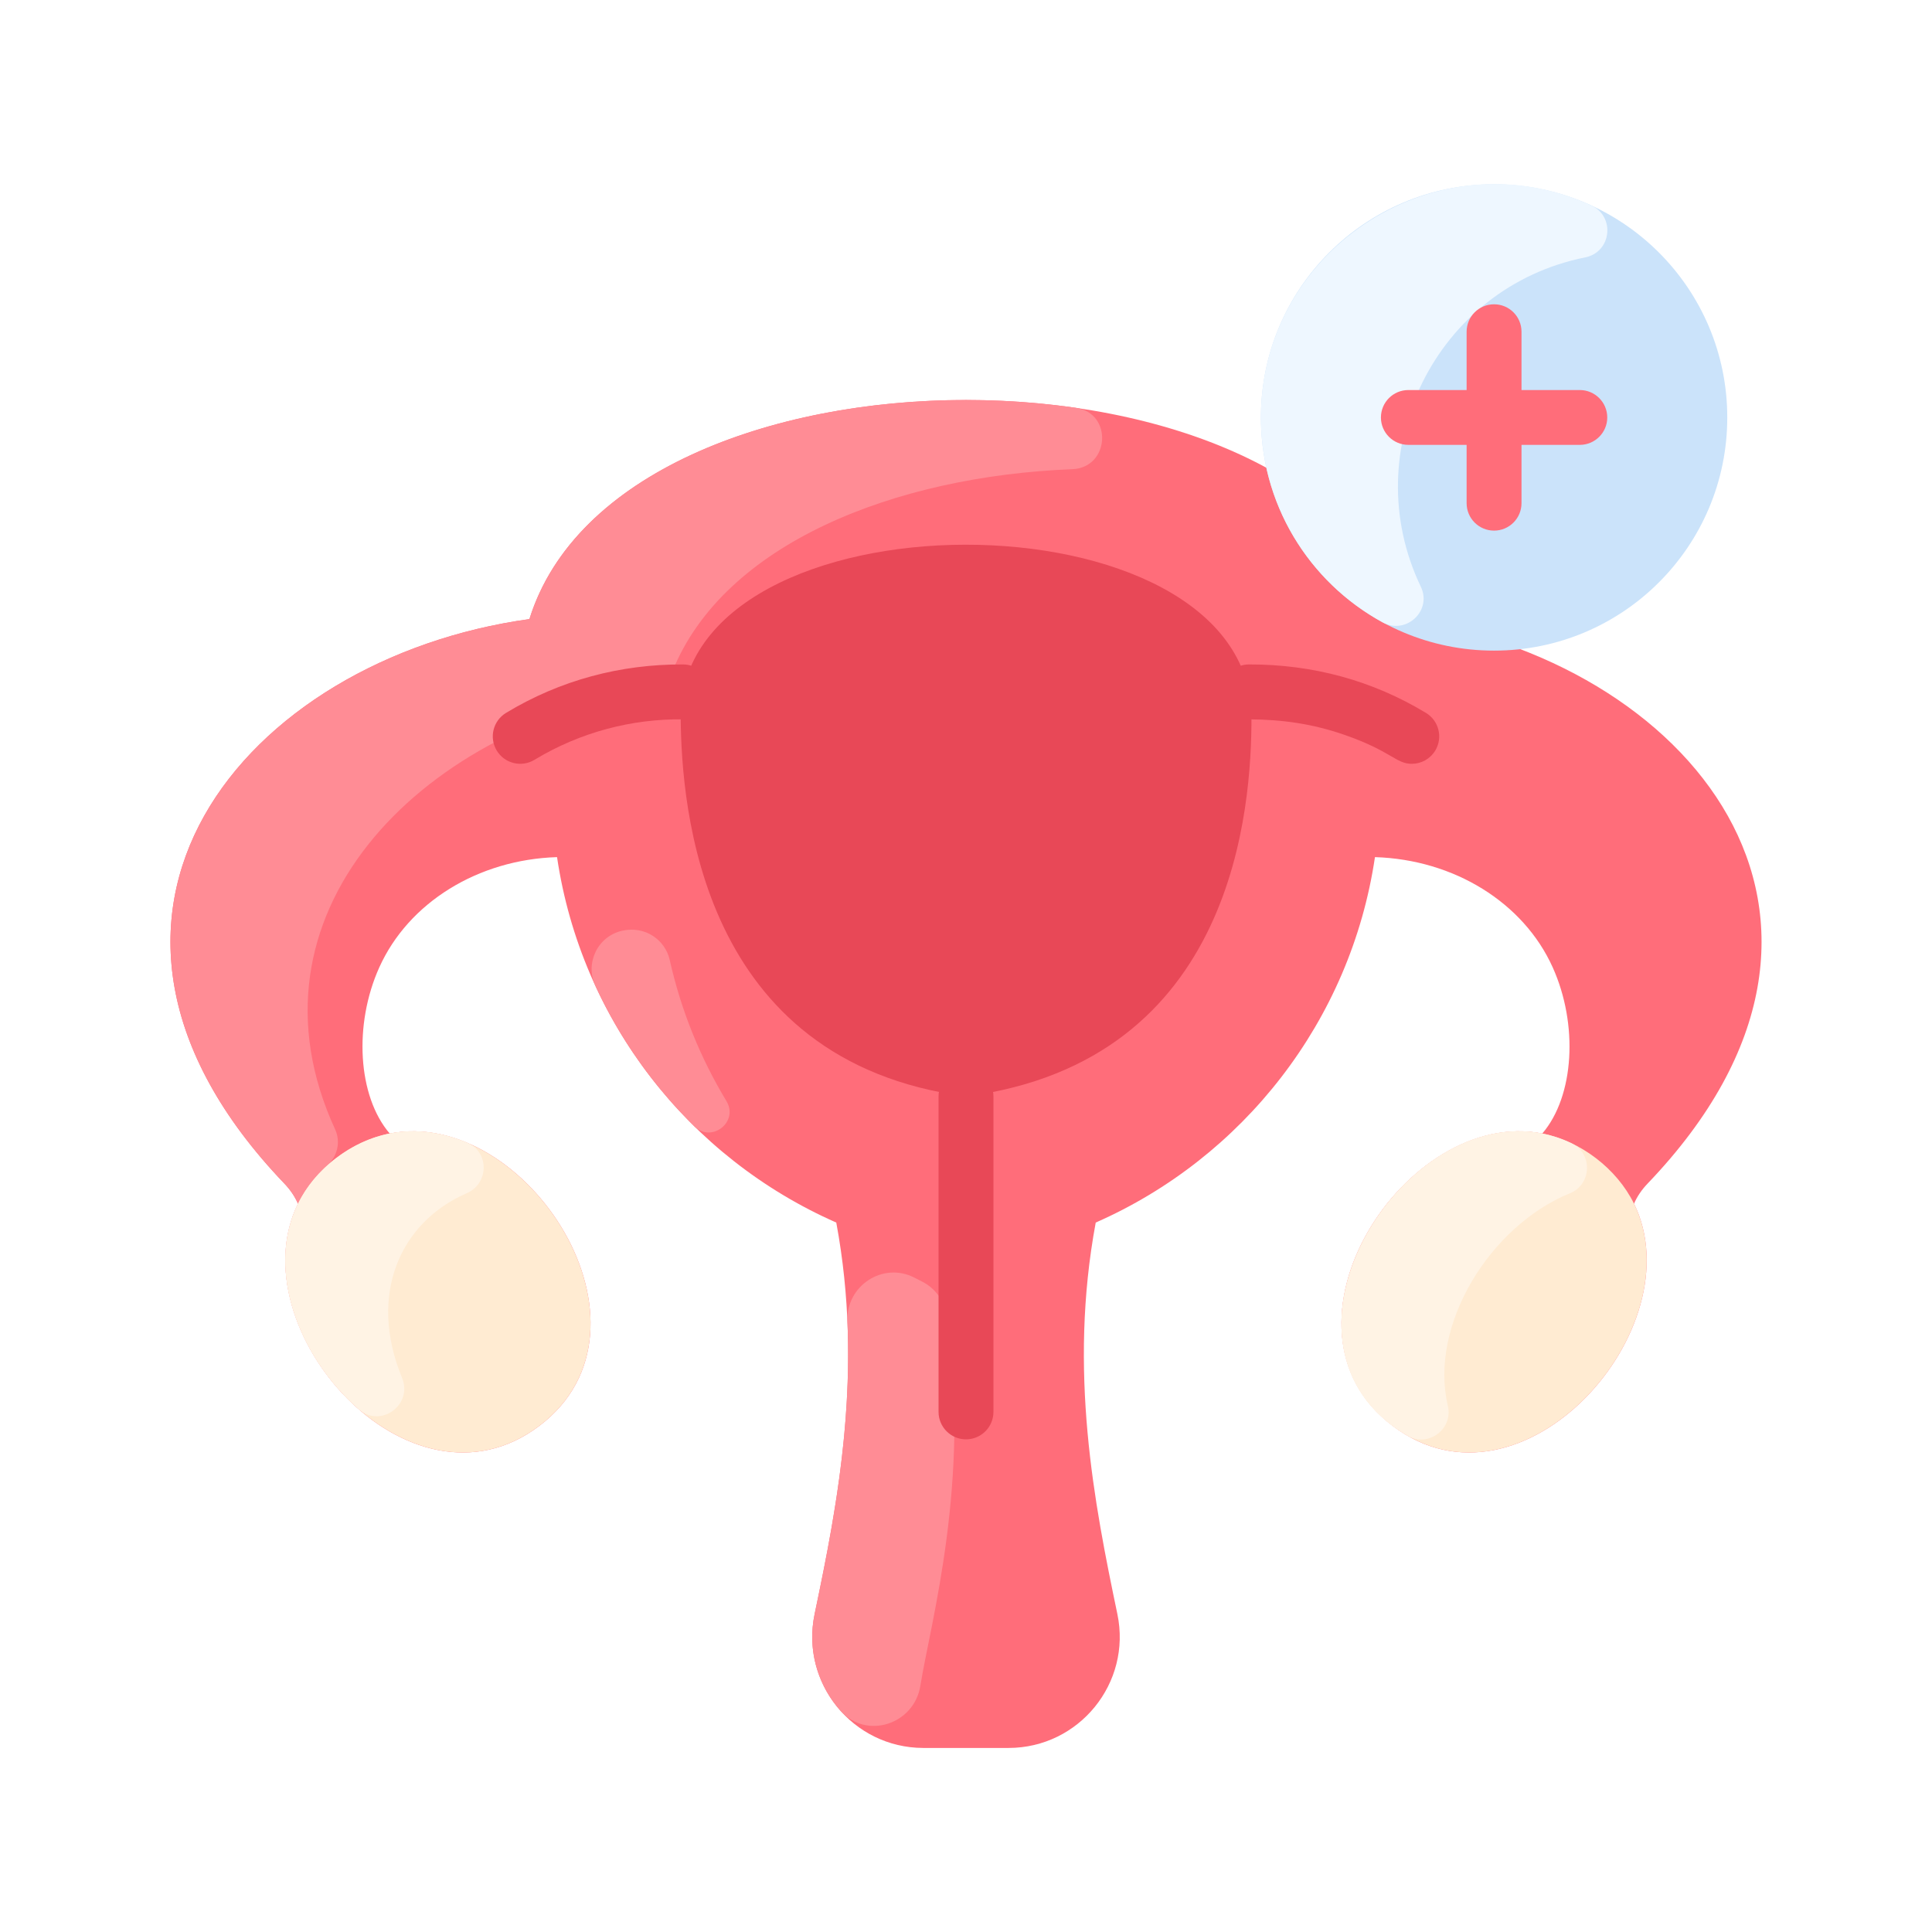 <svg width="34" height="34" viewBox="0 0 34 34" fill="none" xmlns="http://www.w3.org/2000/svg">
<rect width="34" height="34" fill="white"/>
<g clip-path="url(#clip0_261_1374)">
<path d="M24.683 10.895C23.084 5.756 10.917 5.753 9.317 10.895C4.314 11.587 0.498 16.12 5.003 20.827C5.109 20.938 5.19 21.058 5.244 21.183C4.169 23.372 7.205 26.821 9.49 25.094C11.783 23.361 9.265 19.475 6.858 19.948C6.293 19.288 6.223 18.027 6.675 17.024C7.189 15.883 8.411 15.127 9.803 15.084C10.23 17.966 12.126 20.375 14.717 21.515C15.202 24.123 14.744 26.454 14.336 28.405C14.082 29.619 15.009 30.758 16.247 30.761H17.748C18.989 30.761 19.918 29.62 19.664 28.405C19.256 26.454 18.798 24.123 19.283 21.515C21.874 20.375 23.77 17.966 24.197 15.084C25.589 15.127 26.811 15.883 27.325 17.024C27.777 18.027 27.707 19.288 27.142 19.948C24.735 19.475 22.217 23.361 24.51 25.094C26.795 26.821 29.831 23.372 28.756 21.183C28.81 21.058 28.89 20.938 28.997 20.827C33.502 16.12 29.686 11.587 24.683 10.895V10.895Z" fill="#FF6D7A"/>
<path d="M16.197 29.666C16.089 30.345 15.25 30.621 14.792 30.108C14.397 29.665 14.202 29.046 14.336 28.405C14.651 26.898 14.996 25.165 14.913 23.253C14.886 22.628 15.54 22.197 16.095 22.486C16.137 22.508 16.18 22.53 16.223 22.551C16.457 22.668 16.621 22.892 16.66 23.15C17.093 26.06 16.373 28.563 16.197 29.666V29.666Z" fill="#FF8C95"/>
<path d="M12.22 19.822C11.498 19.113 10.904 18.275 10.476 17.346C10.291 16.943 10.522 16.472 10.955 16.378C11.355 16.291 11.706 16.54 11.786 16.893C11.985 17.783 12.326 18.619 12.784 19.377C13.005 19.742 12.524 20.121 12.22 19.822V19.822Z" fill="#FF8C95"/>
<path d="M18.87 8.257C15.747 8.38 12.739 9.566 11.833 11.816C11.762 11.992 11.607 12.118 11.42 12.15C7.337 12.852 4.163 16.113 5.899 19.878C5.999 20.097 5.937 20.352 5.758 20.512C5.547 20.701 5.372 20.922 5.244 21.183C5.19 21.058 5.11 20.938 5.003 20.827C0.499 16.12 4.314 11.587 9.317 10.895C10.269 7.838 14.954 6.6 18.934 7.177C19.588 7.272 19.53 8.231 18.87 8.257V8.257Z" fill="#FF8C95"/>
<path d="M17 25.33C16.733 25.33 16.517 25.113 16.517 24.847V19.295C16.517 19.029 16.733 18.812 17 18.812C17.267 18.812 17.483 19.029 17.483 19.295V24.847C17.483 25.113 17.267 25.33 17 25.33Z" fill="#E84857"/>
<path d="M24.844 13.442C24.567 13.442 24.486 13.219 23.66 12.932C23.098 12.737 22.571 12.663 21.98 12.659C21.715 12.659 21.499 12.444 21.498 12.178C21.496 11.912 21.712 11.694 21.978 11.693C23.105 11.69 24.157 11.978 25.095 12.546C25.323 12.684 25.396 12.981 25.258 13.209C25.167 13.359 25.008 13.442 24.844 13.442Z" fill="#E84857"/>
<path d="M8.742 13.209C8.604 12.981 8.677 12.684 8.905 12.546C9.858 11.969 10.921 11.688 12.022 11.693C12.288 11.694 12.504 11.912 12.502 12.178C12.501 12.444 12.285 12.659 12.02 12.659C11.122 12.649 10.215 12.882 9.405 13.372C9.178 13.51 8.88 13.437 8.742 13.209V13.209Z" fill="#E84857"/>
<path d="M22.024 12.625C22.023 14.18 21.754 18.672 17 19.295C12.317 18.681 11.995 14.203 11.979 12.637C11.938 8.58 22.024 8.562 22.024 12.625V12.625Z" fill="#E84857"/>
<path d="M28.756 21.183C29.831 23.372 26.795 26.821 24.51 25.094C22.217 23.361 24.735 19.475 27.142 19.948C27.814 20.078 28.454 20.567 28.756 21.183V21.183Z" fill="#FFEBD2"/>
<path d="M25.48 24.742C25.576 25.148 25.135 25.477 24.774 25.269C21.861 23.595 25 18.853 27.655 20.119C28.033 20.298 28.015 20.843 27.628 21C26.233 21.566 25.141 23.311 25.48 24.742Z" fill="#FFF3E4"/>
<path d="M6.858 19.948C9.265 19.475 11.783 23.361 9.49 25.094C7.205 26.821 4.169 23.372 5.244 21.183C5.545 20.569 6.185 20.078 6.858 19.948V19.948Z" fill="#FFEBD2"/>
<path d="M8.224 20.111C8.614 20.276 8.604 20.829 8.215 20.998C7.05 21.503 6.468 22.772 7.075 24.247C7.27 24.72 6.702 25.138 6.316 24.803C4.977 23.638 4.411 21.518 5.923 20.375C6.65 19.826 7.473 19.793 8.224 20.111Z" fill="#FFF3E4"/>
<path d="M26.293 11.45C28.559 11.45 30.397 9.613 30.397 7.347C30.397 5.08 28.559 3.243 26.293 3.243C24.027 3.243 22.19 5.08 22.19 7.347C22.19 9.613 24.027 11.45 26.293 11.45Z" fill="#CBE3FA"/>
<path d="M28.003 3.615C28.43 3.811 28.359 4.436 27.899 4.529C25.266 5.056 23.857 7.932 25.004 10.325C25.207 10.748 24.745 11.177 24.333 10.953C23.033 10.244 22.158 8.853 22.191 7.261C22.25 4.344 25.311 2.379 28.003 3.615V3.615Z" fill="#EEF7FF"/>
<path d="M27.802 6.864H26.776V5.838C26.776 5.571 26.56 5.355 26.293 5.355C26.026 5.355 25.81 5.571 25.81 5.838V6.864H24.785C24.518 6.864 24.302 7.08 24.302 7.347C24.302 7.613 24.518 7.829 24.785 7.829H25.81V8.855C25.81 9.122 26.026 9.338 26.293 9.338C26.56 9.338 26.776 9.122 26.776 8.855V7.829H27.802C28.068 7.829 28.285 7.613 28.285 7.347C28.285 7.08 28.068 6.864 27.802 6.864Z" fill="#FF6D7A"/>
</g>
<defs>
<clipPath id="clip0_261_1374">
<rect width="28" height="28" fill="white" transform="translate(3 3)"/>
</clipPath>
</defs>
</svg>
